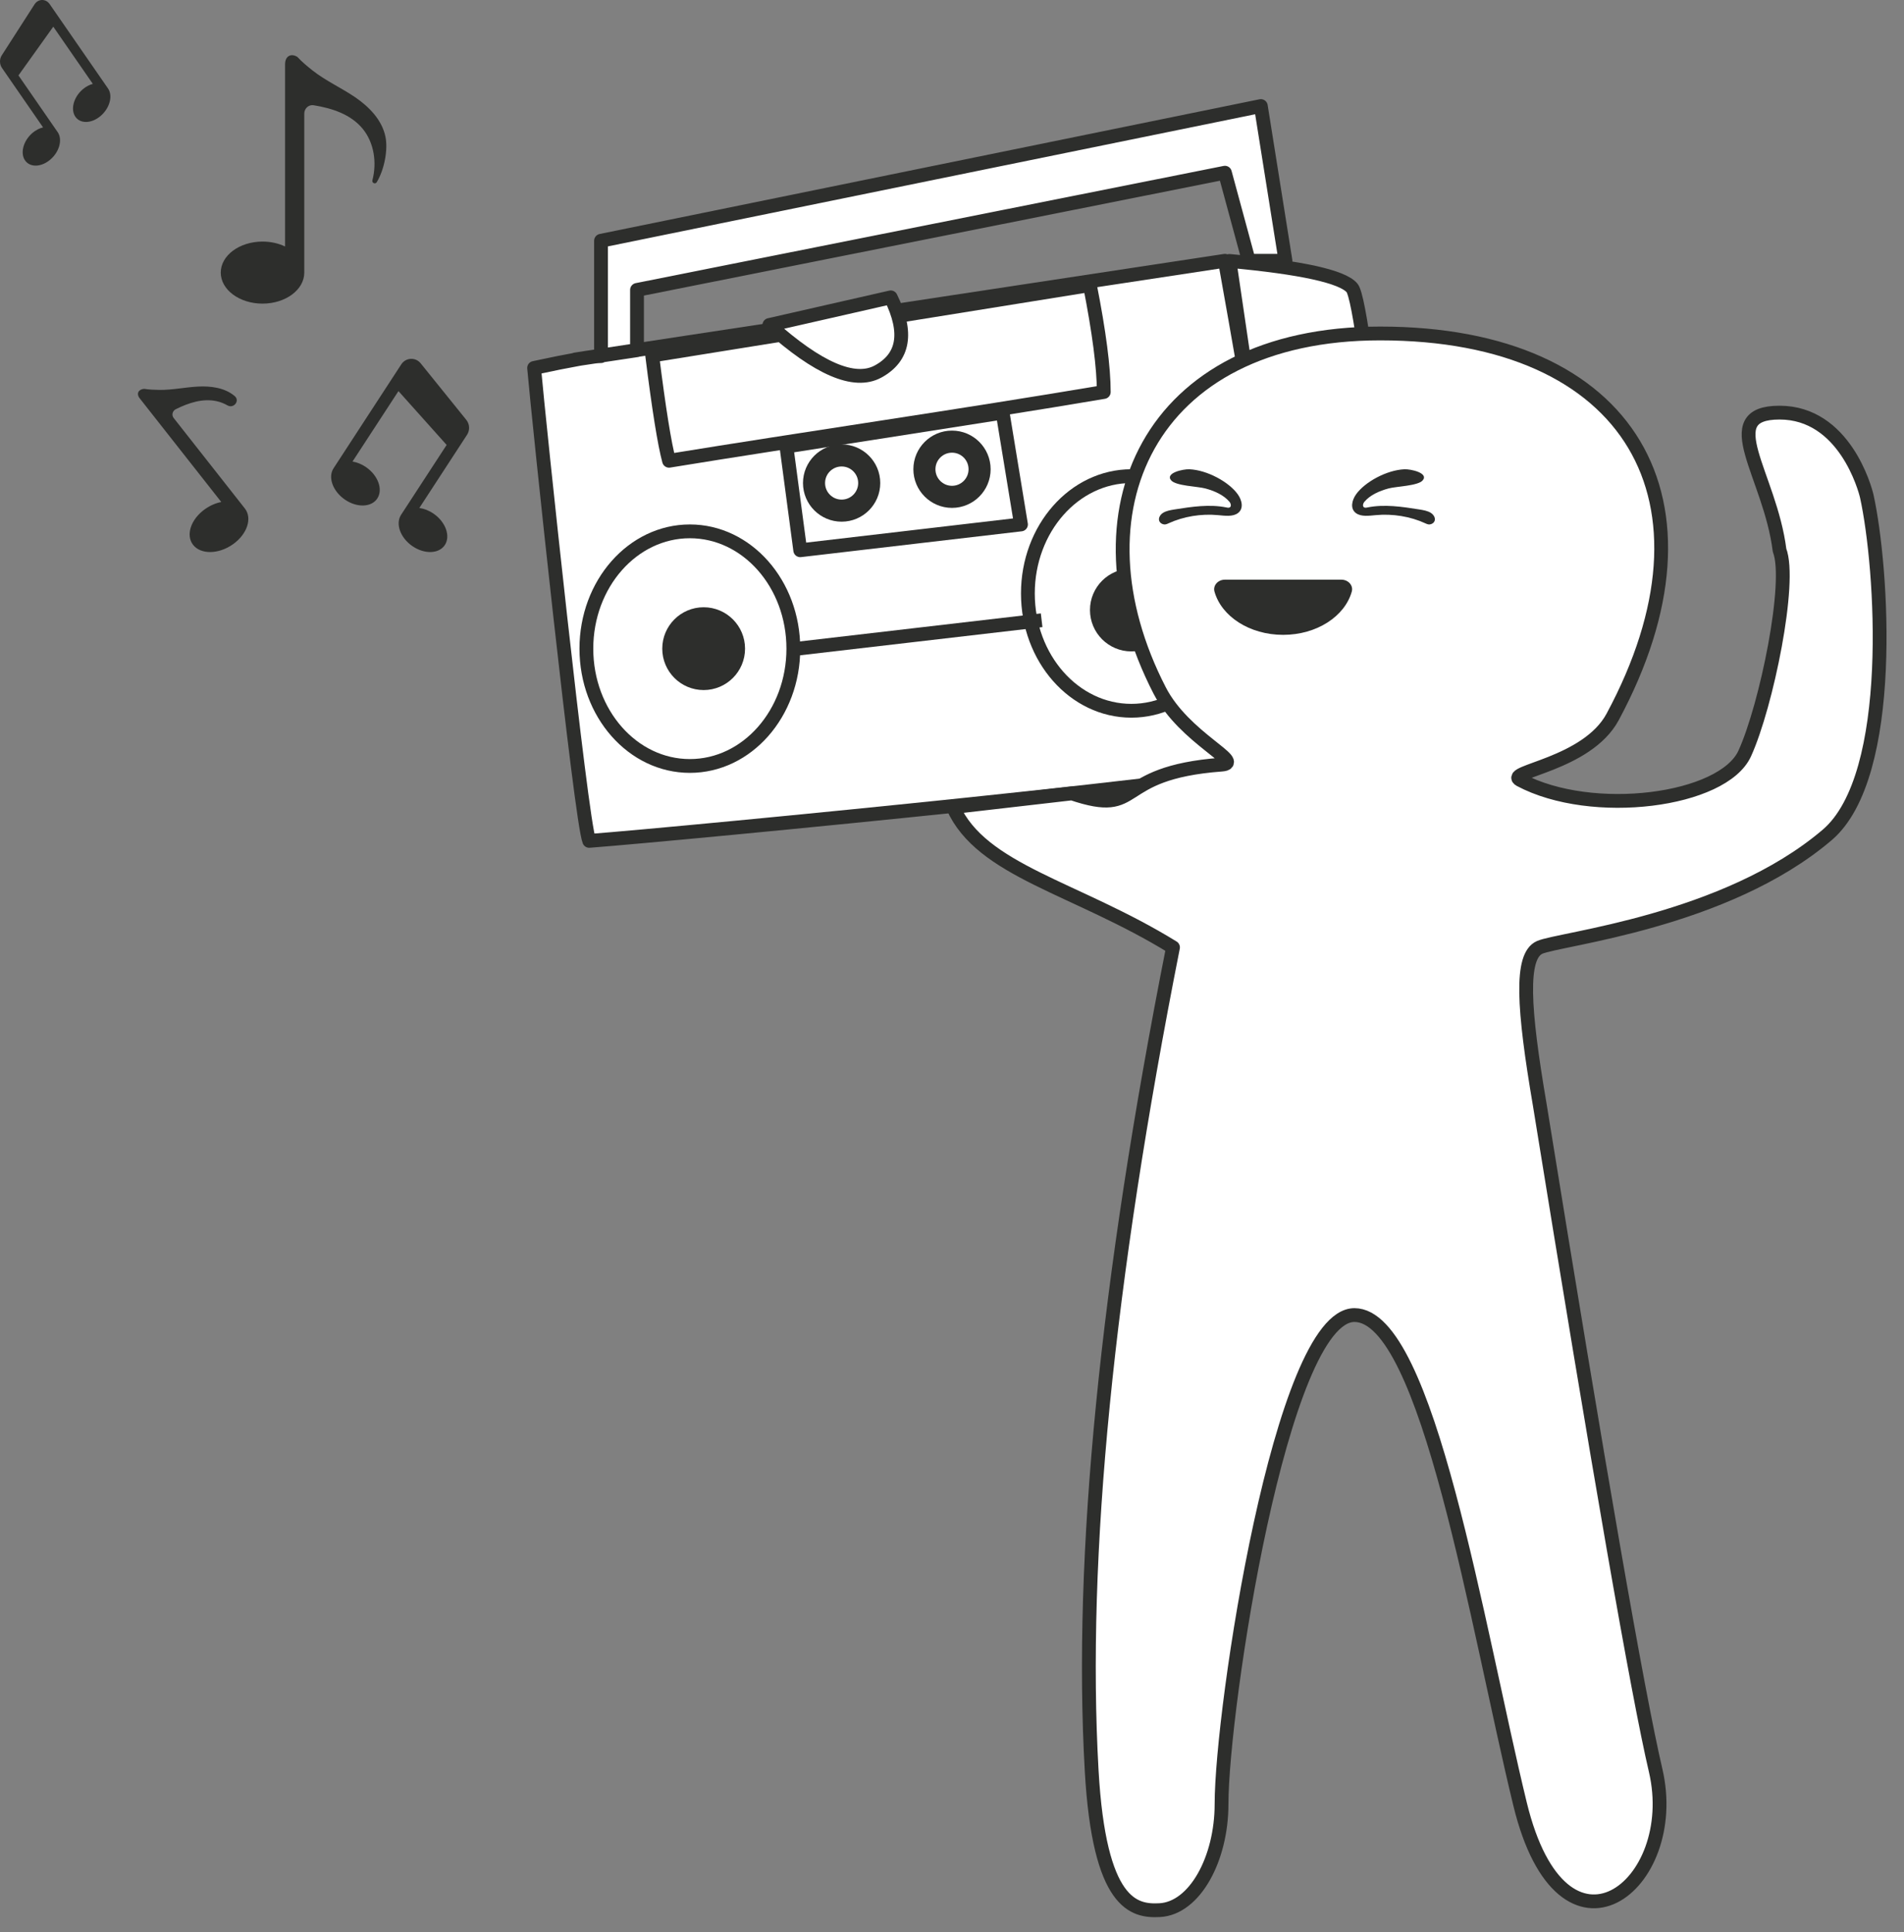 <?xml version="1.0" encoding="UTF-8"?>
<svg width="69px" height="70px" viewBox="0 0 69 70" version="1.1" xmlns="http://www.w3.org/2000/svg" xmlns:xlink="http://www.w3.org/1999/xlink">
    <rect x="0" y="0" width="69" height="70" fill="#808080" stroke="none"/>
    <title>Group 8</title>
    <g id="Page-1" stroke="none" stroke-width="1" fill="none" fill-rule="evenodd">
        <g id="Settings_Sound" transform="translate(-282, -140)">
            <g id="Group-8" transform="translate(282, 140)">
                <g id="Group-6" transform="translate(19.356, 3.842)">
                    <g id="Group-5" stroke="#2D2E2C">
                        <path d="M0,9.488 C0.163,11.368 1.699,25.921 1.997,26.622 C5.332,26.369 26.913,24.282 27.557,23.776 C27.986,23.438 27.145,17.382 25.034,5.606 C16.697,6.87 10.188,7.857 5.507,8.569 C0.826,9.281 0.233,9.373 3.729,8.846 L3.729,6.661 L25.034,2.415 L25.9,5.606 L27.229,5.606 L26.336,0 L2.425,4.88 L2.425,9.06 C2.139,9.06 1.331,9.203 0,9.488 Z" id="Path-41" stroke-width="0.5" fill="#FFFFFF" stroke-linecap="round" stroke-linejoin="round"></path>
                        <ellipse id="Oval" stroke-width="0.5" fill="#FFFFFF" cx="5.644" cy="19.658" rx="3.75" ry="4.25"></ellipse>
                        <ellipse id="Oval-Copy-2" stroke-width="0.5" fill="#FFFFFF" cx="21.644" cy="17.658" rx="3.75" ry="4.25"></ellipse>
                        <line x1="9.544" y1="19.658" x2="18.144" y2="18.658" id="Line-3" stroke-width="0.5" fill="#FFFFFF" stroke-linecap="square"></line>
                        <circle id="Oval" stroke-width="0.8" fill="#2D2E2C" cx="6.144" cy="19.658" r="1.1"></circle>
                        <circle id="Oval-Copy-3" stroke-width="0.8" fill="#2D2E2C" cx="21.644" cy="18.258" r="1.1"></circle>
                        <path d="M27.872,23.776 C30.229,23.229 31.408,22.955 31.408,22.955 C31.408,20.931 30.169,7.204 29.64,6.587 C29.287,6.176 27.807,5.851 25.199,5.611 L27.872,23.776 Z" id="Path-43" stroke-width="0.5" fill="#FFFFFF" stroke-linejoin="round"></path>
                        <path d="M4.279,9.038 C4.522,10.976 4.726,12.247 4.89,12.851 C9.644,12.075 15.644,11.206 20.644,10.36 C20.644,9.479 20.476,8.188 20.141,6.488 L4.279,9.038 Z" id="Path-44" stroke-width="0.5" fill="#FFFFFF" stroke-linecap="round" stroke-linejoin="round"></path>
                        <polygon id="Path-45" stroke-width="0.5" fill="#FFFFFF" stroke-linecap="round" stroke-linejoin="round" points="9.144 12.335 9.644 16.093 17.644 15.158 16.979 11.107"></polygon>
                        <circle id="Oval" stroke-width="0.8" fill="#FFFFFF" cx="11.144" cy="13.658" r="1"></circle>
                        <circle id="Oval-Copy-4" stroke-width="0.8" fill="#FFFFFF" cx="15.144" cy="13.158" r="1"></circle>
                    </g>
                    <g id="Group-2-Copy" transform="translate(8.525, 6.931)" fill="#FFFFFF" stroke="#2D2E2C" stroke-linejoin="round" stroke-width="0.5">
                        <path d="M10.964,17.971 C13.591,18.857 12.355,17.227 16.387,16.928 C17.268,16.863 15.038,15.975 14.145,14.243 C10.832,7.817 13.713,1.308 22.134,1.308 C31.255,1.308 34.754,7.404 30.56,15.201 C29.631,16.928 26.649,17.184 27.205,17.48 C29.82,18.87 34.564,18.247 35.348,16.523 C36.136,14.791 37.056,10.304 36.609,9.162 C36.269,6.44 34.263,4.176 36.609,4.176 C38.955,4.176 39.708,6.922 39.773,7.217 C40.33,9.751 40.859,17.323 38.336,19.475 C34.642,22.624 28.624,23.233 27.915,23.55 C27.205,23.867 27.324,25.761 27.915,29.227 C30.066,42.531 31.467,50.578 32.119,53.368 C33.097,57.552 28.754,60.949 27.205,54.586 C25.656,48.224 23.86,36.87 21.203,36.87 C18.546,36.87 16.387,51.153 16.387,54.586 C16.387,56.573 15.415,58.363 14.145,58.429 C13.22,58.477 11.957,58.257 11.68,53.368 C11.242,45.633 12.224,35.694 14.628,23.55 C11.087,21.369 7.693,20.784 6.657,18.467 L10.964,17.971 Z" id="Path"></path>
                        <path d="M0,1.001 C1.771,2.589 3.084,3.151 3.937,2.688 C4.876,2.178 5.03,1.282 4.399,0 L0,1.001 Z" id="Path-2"></path>
                    </g>
                    <g id="Group-11" transform="translate(22.644, 13.158)" fill="#2D2E2C">
                        <path d="M6.607,4 C6.863,4 7.05,4.213 6.988,4.432 C6.737,5.329 5.718,6 4.5,6 C3.282,6 2.263,5.329 2.012,4.432 C1.95,4.213 2.137,4 2.393,4 L6.607,4" id="Fill-168"></path>
                        <path d="M2.857,0.909 C3.009,1.123 3.083,1.43 2.856,1.593 C2.67,1.726 2.39,1.686 2.145,1.663 C1.528,1.605 0.89,1.71 0.347,1.959 C0.312,1.975 0.277,1.992 0.237,1.998 C0.156,2.01 0.072,1.971 0.031,1.912 C-0.044,1.804 0.025,1.66 0.143,1.583 C0.262,1.506 0.415,1.481 0.563,1.457 C1.186,1.358 1.833,1.259 2.449,1.385 C2.478,1.391 2.51,1.398 2.539,1.391 C2.638,1.369 2.612,1.246 2.553,1.177 C2.348,0.935 2.016,0.786 1.676,0.695 C1.397,0.62 0.615,0.605 0.442,0.403 C0.214,0.136 0.876,-0.01 1.105,0.001 C1.75,0.03 2.537,0.461 2.857,0.909" id="Fill-169"></path>
                        <path d="M7.143,0.909 C6.991,1.123 6.917,1.43 7.144,1.593 C7.33,1.726 7.61,1.686 7.854,1.663 C8.472,1.605 9.11,1.71 9.653,1.959 C9.688,1.975 9.723,1.992 9.763,1.998 C9.844,2.01 9.928,1.971 9.969,1.912 C10.044,1.804 9.975,1.66 9.857,1.583 C9.739,1.506 9.585,1.481 9.437,1.457 C8.814,1.358 8.167,1.259 7.551,1.385 C7.522,1.391 7.49,1.398 7.461,1.391 C7.362,1.369 7.388,1.246 7.447,1.177 C7.652,0.935 7.984,0.786 8.324,0.695 C8.603,0.62 9.385,0.605 9.558,0.403 C9.786,0.136 9.124,-0.01 8.895,0.001 C8.25,0.03 7.463,0.461 7.143,0.909" id="Fill-170"></path>
                    </g>
                </g>
                <g id="Group-7" fill="#2D2E2C">
                    <path d="M16.926,15.751 L15.197,18.403 C15.366,18.426 15.546,18.495 15.712,18.609 C16.15,18.911 16.333,19.419 16.122,19.744 C15.91,20.068 15.383,20.087 14.945,19.785 C14.507,19.484 14.324,18.976 14.535,18.651 C14.537,18.649 14.538,18.647 14.539,18.645 L16.186,16.119 L14.44,14.169 L12.775,16.721 C12.937,16.748 13.107,16.815 13.264,16.923 C13.702,17.225 13.886,17.733 13.674,18.058 C13.462,18.382 12.936,18.401 12.498,18.099 C12.06,17.798 11.876,17.29 12.088,16.965 L14.542,13.2 C14.706,12.95 15.057,12.931 15.245,13.163 L16.899,15.212 C17.023,15.366 17.034,15.585 16.926,15.751" id="Fill-103"></path>
                    <path d="M13.653,6.601 C13.601,6.687 13.47,6.629 13.496,6.53 C13.663,5.89 13.556,5.168 13.144,4.666 C12.71,4.138 12.03,3.921 11.367,3.813 C11.188,3.783 11.027,3.928 11.027,4.114 L11.027,9.876 C11.027,10.497 10.349,11 9.514,11 C8.678,11 8,10.497 8,9.876 C8,9.255 8.678,8.752 9.514,8.752 C9.815,8.752 10.095,8.817 10.331,8.93 L10.331,2.328 C10.331,2.024 10.555,1.919 10.78,2.065 C10.945,2.244 11.138,2.404 11.326,2.553 C11.806,2.93 12.368,3.181 12.872,3.524 C13.375,3.868 13.841,4.342 13.968,4.95 C14.064,5.409 13.937,6.128 13.653,6.601" id="Fill-104"></path>
                    <path d="M0.072,2.463 L1.561,4.616 C1.429,4.646 1.293,4.715 1.169,4.822 C0.843,5.105 0.726,5.549 0.908,5.812 C1.09,6.076 1.503,6.06 1.829,5.777 C2.156,5.494 2.272,5.051 2.09,4.787 L2.087,4.783 L0.669,2.732 L1.931,0.967 L3.364,3.039 C3.239,3.072 3.11,3.139 2.993,3.241 C2.666,3.524 2.55,3.967 2.732,4.23 C2.914,4.494 3.327,4.478 3.653,4.195 C3.979,3.912 4.096,3.469 3.914,3.205 L1.8,0.149 C1.66,-0.054 1.384,-0.049 1.25,0.16 L0.065,2.003 C-0.024,2.141 -0.021,2.328 0.072,2.463" id="Fill-102"></path>
                    <path d="M8.507,14.351 C8.703,14.521 8.469,14.816 8.242,14.686 C8.121,14.617 7.991,14.565 7.853,14.535 C7.349,14.424 6.832,14.596 6.374,14.823 C6.249,14.885 6.21,15.037 6.295,15.145 L8.873,18.421 C9.151,18.774 8.957,19.356 8.439,19.72 C7.922,20.085 7.277,20.094 6.999,19.741 C6.721,19.388 6.916,18.806 7.433,18.442 C7.62,18.311 7.822,18.225 8.019,18.187 L5.064,14.432 C4.928,14.259 5.02,14.102 5.225,14.087 C5.407,14.116 5.598,14.124 5.781,14.126 C6.248,14.131 6.708,14.029 7.173,14.005 C7.639,13.98 8.139,14.047 8.49,14.337 C8.496,14.342 8.502,14.347 8.507,14.351" id="Fill-105"></path>
                </g>
            </g>
        </g>
    </g>
</svg>